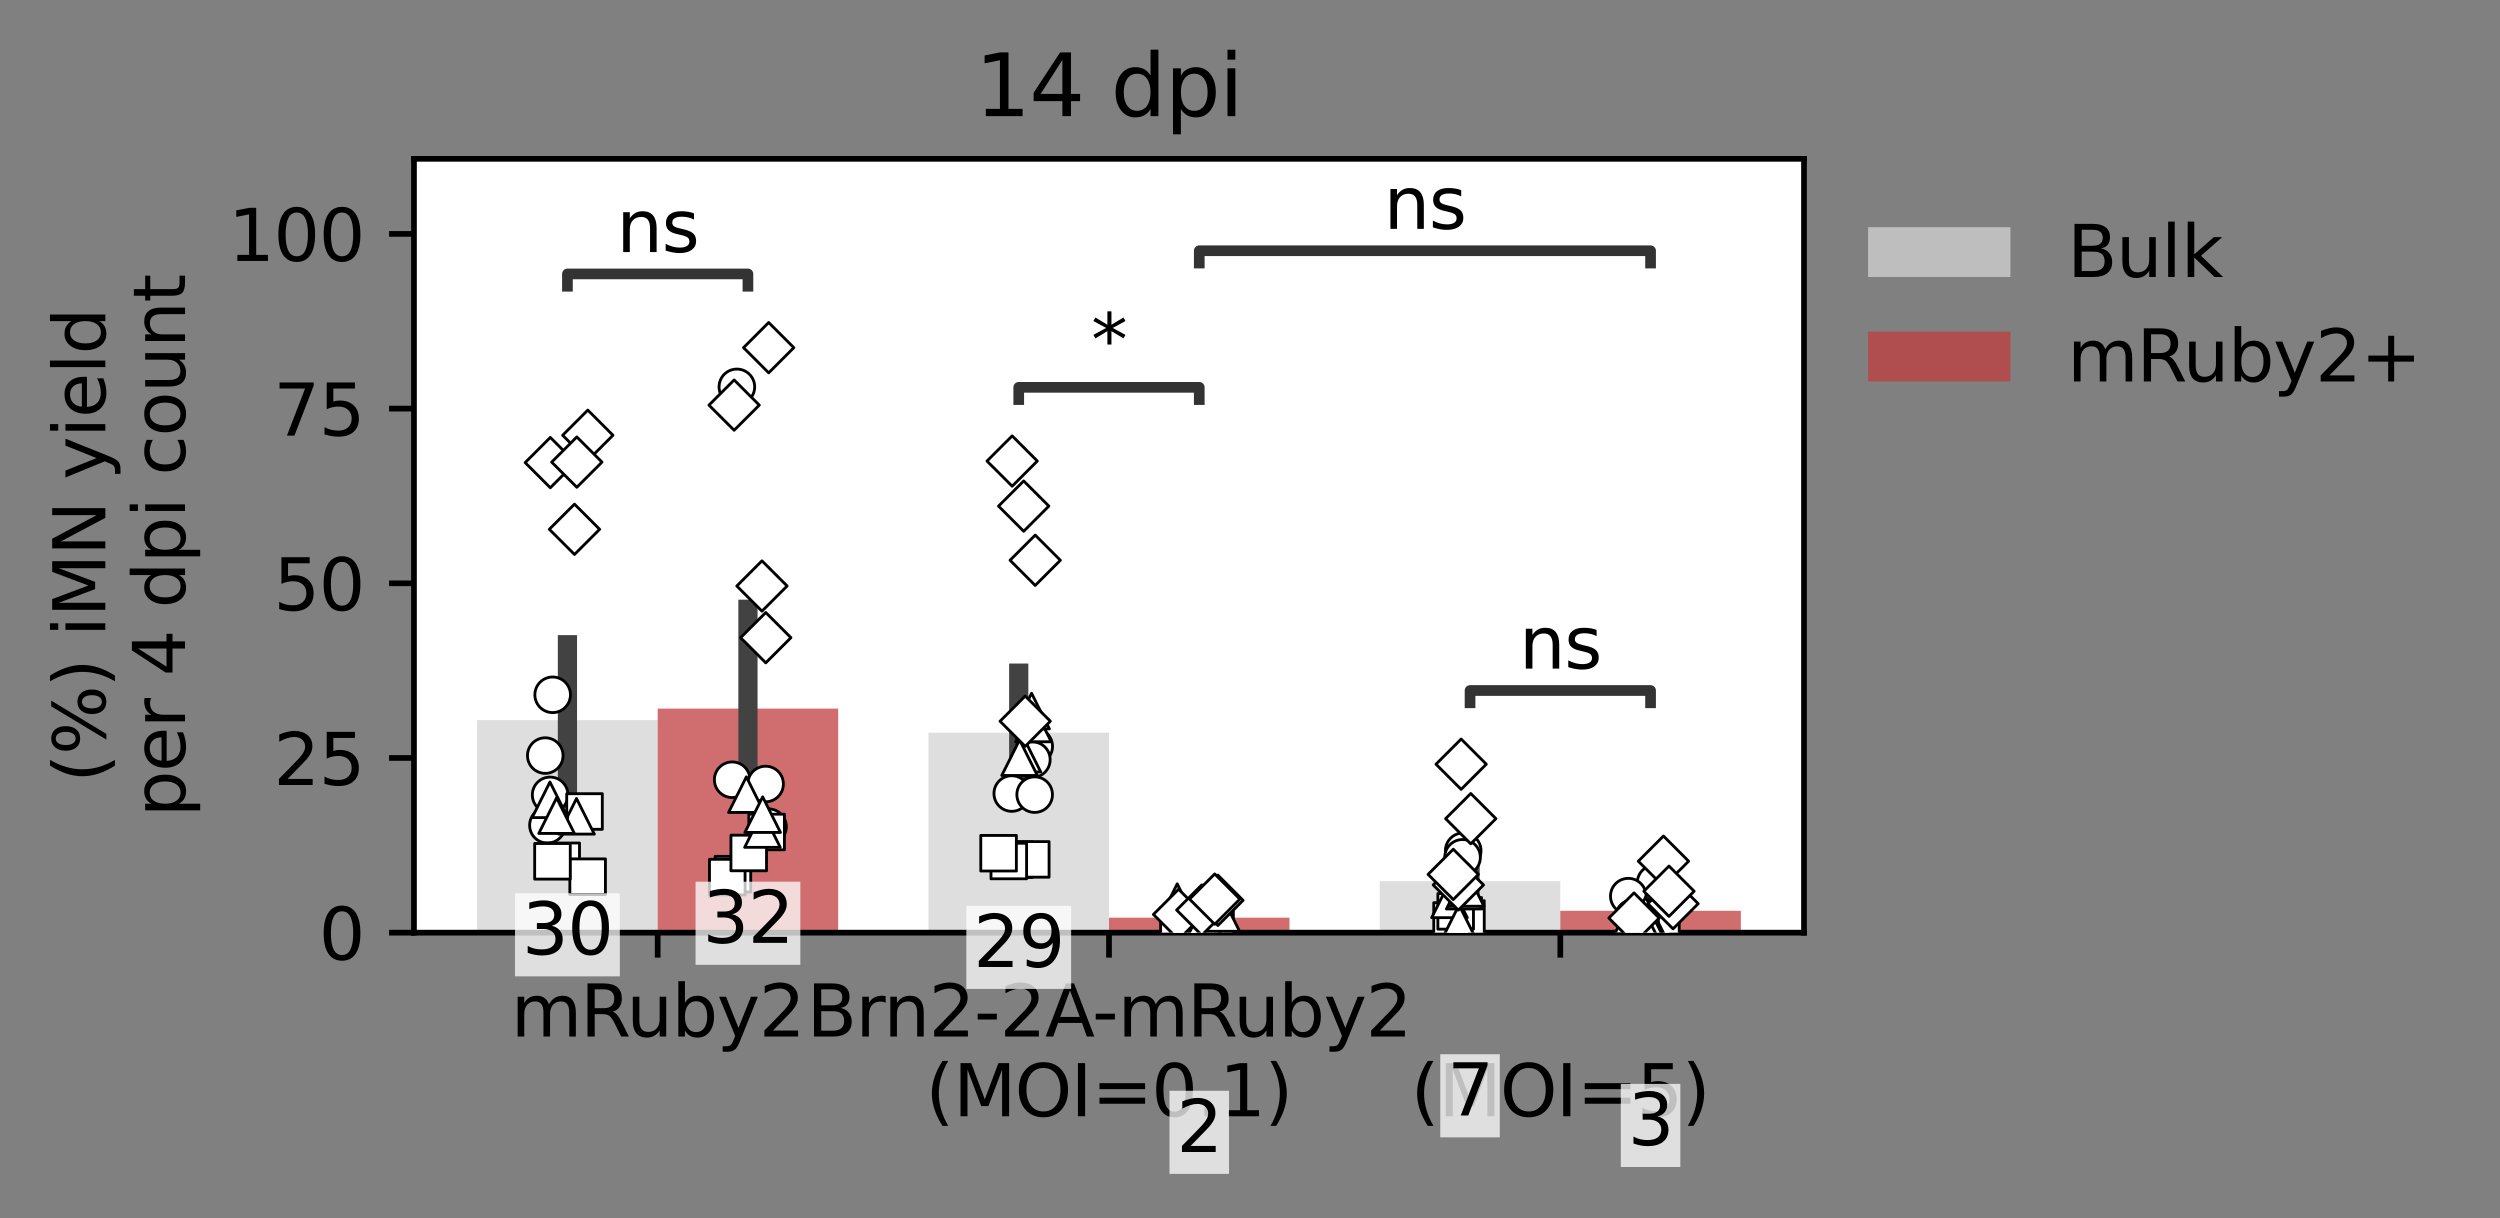<?xml version="1.0" encoding="utf-8" standalone="no"?>
<!DOCTYPE svg PUBLIC "-//W3C//DTD SVG 1.1//EN"
  "http://www.w3.org/Graphics/SVG/1.1/DTD/svg11.dtd">
<svg xmlns:xlink="http://www.w3.org/1999/xlink" width="351.249pt" height="171.13pt" viewBox="0 0 351.249 171.13" xmlns="http://www.w3.org/2000/svg" version="1.1">
 <rect x="0" y="0" width="351.249" height="171.13" fill="#808080" stroke="none"/>
 <defs>
  <style type="text/css">*{stroke-linejoin: round; stroke-linecap: butt}</style>
 </defs>
 <g id="figure_1">
  <g id="patch_1">
   <path d="M 0 171.13 
L 351.249 171.13 
L 351.249 0 
L 0 0 
L 0 171.13 
z
" style="fill: none"/>
  </g>
  <g id="axes_1">
   <g id="patch_2">
    <path d="M 58.163 131.038 
L 253.463 131.038 
L 253.463 22.318 
L 58.163 22.318 
z
" style="fill: #ffffff"/>
   </g>
   <g id="PathCollection_1"/>
   <g id="PathCollection_2"/>
   <g id="PathCollection_3"/>
   <g id="PathCollection_4"/>
   <g id="PathCollection_5"/>
   <g id="PathCollection_6"/>
   <g id="PathCollection_7"/>
   <g id="PathCollection_8"/>
   <g id="patch_3">
    <path d="M 67.041 131.038 
L 92.404 131.038 
L 92.404 101.178 
L 67.041 101.178 
z
" clip-path="url(#pec239571e2)" style="fill: #d3d3d3; opacity: 0.75"/>
   </g>
   <g id="patch_4">
    <path d="M 130.45 131.038 
L 155.813 131.038 
L 155.813 102.941 
L 130.45 102.941 
z
" clip-path="url(#pec239571e2)" style="fill: #d3d3d3; opacity: 0.75"/>
   </g>
   <g id="patch_5">
    <path d="M 193.859 131.038 
L 219.223 131.038 
L 219.223 123.798 
L 193.859 123.798 
z
" clip-path="url(#pec239571e2)" style="fill: #d3d3d3; opacity: 0.75"/>
   </g>
   <g id="patch_6">
    <path d="M 92.404 131.038 
L 117.768 131.038 
L 117.768 99.556 
L 92.404 99.556 
z
" clip-path="url(#pec239571e2)" style="fill: #c03d3e; opacity: 0.75"/>
   </g>
   <g id="patch_7">
    <path d="M 155.813 131.038 
L 181.177 131.038 
L 181.177 128.93 
L 155.813 128.93 
z
" clip-path="url(#pec239571e2)" style="fill: #c03d3e; opacity: 0.75"/>
   </g>
   <g id="patch_8">
    <path d="M 219.223 131.038 
L 244.586 131.038 
L 244.586 127.965 
L 219.223 127.965 
z
" clip-path="url(#pec239571e2)" style="fill: #c03d3e; opacity: 0.75"/>
   </g>
   <g id="matplotlib.axis_1">
    <g id="xtick_1">
     <g id="line2d_1">
      <defs>
       <path id="mac2908fb14" d="M 0 0 
L 0 3.5 
" style="stroke: #000000; stroke-width: 0.8"/>
      </defs>
      <g>
       <use xlink:href="#mac2908fb14" x="92.404" y="131.038" style="stroke: #000000; stroke-width: 0.8"/>
      </g>
     </g>
     <g id="text_1">
      <!-- mRuby2 -->
      <g transform="translate(71.801 145.637)scale(0.1 -0.1)">
       <defs>
        <path id="DejaVuSans-6d" d="M 3328 2828 
Q 3544 3216 3844 3400 
Q 4144 3584 4550 3584 
Q 5097 3584 5394 3201 
Q 5691 2819 5691 2113 
L 5691 0 
L 5113 0 
L 5113 2094 
Q 5113 2597 4934 2840 
Q 4756 3084 4391 3084 
Q 3944 3084 3684 2787 
Q 3425 2491 3425 1978 
L 3425 0 
L 2847 0 
L 2847 2094 
Q 2847 2600 2669 2842 
Q 2491 3084 2119 3084 
Q 1678 3084 1418 2786 
Q 1159 2488 1159 1978 
L 1159 0 
L 581 0 
L 581 3500 
L 1159 3500 
L 1159 2956 
Q 1356 3278 1631 3431 
Q 1906 3584 2284 3584 
Q 2666 3584 2933 3390 
Q 3200 3197 3328 2828 
z
" transform="scale(0.016)"/>
        <path id="DejaVuSans-52" d="M 2841 2188 
Q 3044 2119 3236 1894 
Q 3428 1669 3622 1275 
L 4263 0 
L 3584 0 
L 2988 1197 
Q 2756 1666 2539 1819 
Q 2322 1972 1947 1972 
L 1259 1972 
L 1259 0 
L 628 0 
L 628 4666 
L 2053 4666 
Q 2853 4666 3247 4331 
Q 3641 3997 3641 3322 
Q 3641 2881 3436 2590 
Q 3231 2300 2841 2188 
z
M 1259 4147 
L 1259 2491 
L 2053 2491 
Q 2509 2491 2742 2702 
Q 2975 2913 2975 3322 
Q 2975 3731 2742 3939 
Q 2509 4147 2053 4147 
L 1259 4147 
z
" transform="scale(0.016)"/>
        <path id="DejaVuSans-75" d="M 544 1381 
L 544 3500 
L 1119 3500 
L 1119 1403 
Q 1119 906 1312 657 
Q 1506 409 1894 409 
Q 2359 409 2629 706 
Q 2900 1003 2900 1516 
L 2900 3500 
L 3475 3500 
L 3475 0 
L 2900 0 
L 2900 538 
Q 2691 219 2414 64 
Q 2138 -91 1772 -91 
Q 1169 -91 856 284 
Q 544 659 544 1381 
z
M 1991 3584 
L 1991 3584 
z
" transform="scale(0.016)"/>
        <path id="DejaVuSans-62" d="M 3116 1747 
Q 3116 2381 2855 2742 
Q 2594 3103 2138 3103 
Q 1681 3103 1420 2742 
Q 1159 2381 1159 1747 
Q 1159 1113 1420 752 
Q 1681 391 2138 391 
Q 2594 391 2855 752 
Q 3116 1113 3116 1747 
z
M 1159 2969 
Q 1341 3281 1617 3432 
Q 1894 3584 2278 3584 
Q 2916 3584 3314 3078 
Q 3713 2572 3713 1747 
Q 3713 922 3314 415 
Q 2916 -91 2278 -91 
Q 1894 -91 1617 61 
Q 1341 213 1159 525 
L 1159 0 
L 581 0 
L 581 4863 
L 1159 4863 
L 1159 2969 
z
" transform="scale(0.016)"/>
        <path id="DejaVuSans-79" d="M 2059 -325 
Q 1816 -950 1584 -1140 
Q 1353 -1331 966 -1331 
L 506 -1331 
L 506 -850 
L 844 -850 
Q 1081 -850 1212 -737 
Q 1344 -625 1503 -206 
L 1606 56 
L 191 3500 
L 800 3500 
L 1894 763 
L 2988 3500 
L 3597 3500 
L 2059 -325 
z
" transform="scale(0.016)"/>
        <path id="DejaVuSans-32" d="M 1228 531 
L 3431 531 
L 3431 0 
L 469 0 
L 469 531 
Q 828 903 1448 1529 
Q 2069 2156 2228 2338 
Q 2531 2678 2651 2914 
Q 2772 3150 2772 3378 
Q 2772 3750 2511 3984 
Q 2250 4219 1831 4219 
Q 1534 4219 1204 4116 
Q 875 4013 500 3803 
L 500 4441 
Q 881 4594 1212 4672 
Q 1544 4750 1819 4750 
Q 2544 4750 2975 4387 
Q 3406 4025 3406 3419 
Q 3406 3131 3298 2873 
Q 3191 2616 2906 2266 
Q 2828 2175 2409 1742 
Q 1991 1309 1228 531 
z
" transform="scale(0.016)"/>
       </defs>
       <use xlink:href="#DejaVuSans-6d"/>
       <use xlink:href="#DejaVuSans-52" x="97.412"/>
       <use xlink:href="#DejaVuSans-75" x="162.395"/>
       <use xlink:href="#DejaVuSans-62" x="225.773"/>
       <use xlink:href="#DejaVuSans-79" x="289.25"/>
       <use xlink:href="#DejaVuSans-32" x="348.43"/>
      </g>
     </g>
    </g>
    <g id="xtick_2">
     <g id="line2d_2">
      <g>
       <use xlink:href="#mac2908fb14" x="155.813" y="131.038" style="stroke: #000000; stroke-width: 0.8"/>
      </g>
     </g>
     <g id="text_2">
      <!-- Brn2-2A-mRuby2 -->
      <g transform="translate(113.365 145.637)scale(0.1 -0.1)">
       <defs>
        <path id="DejaVuSans-42" d="M 1259 2228 
L 1259 519 
L 2272 519 
Q 2781 519 3026 730 
Q 3272 941 3272 1375 
Q 3272 1813 3026 2020 
Q 2781 2228 2272 2228 
L 1259 2228 
z
M 1259 4147 
L 1259 2741 
L 2194 2741 
Q 2656 2741 2882 2914 
Q 3109 3088 3109 3444 
Q 3109 3797 2882 3972 
Q 2656 4147 2194 4147 
L 1259 4147 
z
M 628 4666 
L 2241 4666 
Q 2963 4666 3353 4366 
Q 3744 4066 3744 3513 
Q 3744 3084 3544 2831 
Q 3344 2578 2956 2516 
Q 3422 2416 3680 2098 
Q 3938 1781 3938 1306 
Q 3938 681 3513 340 
Q 3088 0 2303 0 
L 628 0 
L 628 4666 
z
" transform="scale(0.016)"/>
        <path id="DejaVuSans-72" d="M 2631 2963 
Q 2534 3019 2420 3045 
Q 2306 3072 2169 3072 
Q 1681 3072 1420 2755 
Q 1159 2438 1159 1844 
L 1159 0 
L 581 0 
L 581 3500 
L 1159 3500 
L 1159 2956 
Q 1341 3275 1631 3429 
Q 1922 3584 2338 3584 
Q 2397 3584 2469 3576 
Q 2541 3569 2628 3553 
L 2631 2963 
z
" transform="scale(0.016)"/>
        <path id="DejaVuSans-6e" d="M 3513 2113 
L 3513 0 
L 2938 0 
L 2938 2094 
Q 2938 2591 2744 2837 
Q 2550 3084 2163 3084 
Q 1697 3084 1428 2787 
Q 1159 2491 1159 1978 
L 1159 0 
L 581 0 
L 581 3500 
L 1159 3500 
L 1159 2956 
Q 1366 3272 1645 3428 
Q 1925 3584 2291 3584 
Q 2894 3584 3203 3211 
Q 3513 2838 3513 2113 
z
" transform="scale(0.016)"/>
        <path id="DejaVuSans-2d" d="M 313 2009 
L 1997 2009 
L 1997 1497 
L 313 1497 
L 313 2009 
z
" transform="scale(0.016)"/>
        <path id="DejaVuSans-41" d="M 2188 4044 
L 1331 1722 
L 3047 1722 
L 2188 4044 
z
M 1831 4666 
L 2547 4666 
L 4325 0 
L 3669 0 
L 3244 1197 
L 1141 1197 
L 716 0 
L 50 0 
L 1831 4666 
z
" transform="scale(0.016)"/>
       </defs>
       <use xlink:href="#DejaVuSans-42"/>
       <use xlink:href="#DejaVuSans-72" x="68.604"/>
       <use xlink:href="#DejaVuSans-6e" x="107.967"/>
       <use xlink:href="#DejaVuSans-32" x="171.346"/>
       <use xlink:href="#DejaVuSans-2d" x="234.969"/>
       <use xlink:href="#DejaVuSans-32" x="271.053"/>
       <use xlink:href="#DejaVuSans-41" x="334.676"/>
       <use xlink:href="#DejaVuSans-2d" x="400.834"/>
       <use xlink:href="#DejaVuSans-6d" x="436.918"/>
       <use xlink:href="#DejaVuSans-52" x="534.33"/>
       <use xlink:href="#DejaVuSans-75" x="599.312"/>
       <use xlink:href="#DejaVuSans-62" x="662.691"/>
       <use xlink:href="#DejaVuSans-79" x="726.168"/>
       <use xlink:href="#DejaVuSans-32" x="785.348"/>
      </g>
      <!-- (MOI=0.1) -->
      <g transform="translate(130.045 156.834)scale(0.1 -0.1)">
       <defs>
        <path id="DejaVuSans-28" d="M 1984 4856 
Q 1566 4138 1362 3434 
Q 1159 2731 1159 2009 
Q 1159 1288 1364 580 
Q 1569 -128 1984 -844 
L 1484 -844 
Q 1016 -109 783 600 
Q 550 1309 550 2009 
Q 550 2706 781 3412 
Q 1013 4119 1484 4856 
L 1984 4856 
z
" transform="scale(0.016)"/>
        <path id="DejaVuSans-4d" d="M 628 4666 
L 1569 4666 
L 2759 1491 
L 3956 4666 
L 4897 4666 
L 4897 0 
L 4281 0 
L 4281 4097 
L 3078 897 
L 2444 897 
L 1241 4097 
L 1241 0 
L 628 0 
L 628 4666 
z
" transform="scale(0.016)"/>
        <path id="DejaVuSans-4f" d="M 2522 4238 
Q 1834 4238 1429 3725 
Q 1025 3213 1025 2328 
Q 1025 1447 1429 934 
Q 1834 422 2522 422 
Q 3209 422 3611 934 
Q 4013 1447 4013 2328 
Q 4013 3213 3611 3725 
Q 3209 4238 2522 4238 
z
M 2522 4750 
Q 3503 4750 4090 4092 
Q 4678 3434 4678 2328 
Q 4678 1225 4090 567 
Q 3503 -91 2522 -91 
Q 1538 -91 948 565 
Q 359 1222 359 2328 
Q 359 3434 948 4092 
Q 1538 4750 2522 4750 
z
" transform="scale(0.016)"/>
        <path id="DejaVuSans-49" d="M 628 4666 
L 1259 4666 
L 1259 0 
L 628 0 
L 628 4666 
z
" transform="scale(0.016)"/>
        <path id="DejaVuSans-3d" d="M 678 2906 
L 4684 2906 
L 4684 2381 
L 678 2381 
L 678 2906 
z
M 678 1631 
L 4684 1631 
L 4684 1100 
L 678 1100 
L 678 1631 
z
" transform="scale(0.016)"/>
        <path id="DejaVuSans-30" d="M 2034 4250 
Q 1547 4250 1301 3770 
Q 1056 3291 1056 2328 
Q 1056 1369 1301 889 
Q 1547 409 2034 409 
Q 2525 409 2770 889 
Q 3016 1369 3016 2328 
Q 3016 3291 2770 3770 
Q 2525 4250 2034 4250 
z
M 2034 4750 
Q 2819 4750 3233 4129 
Q 3647 3509 3647 2328 
Q 3647 1150 3233 529 
Q 2819 -91 2034 -91 
Q 1250 -91 836 529 
Q 422 1150 422 2328 
Q 422 3509 836 4129 
Q 1250 4750 2034 4750 
z
" transform="scale(0.016)"/>
        <path id="DejaVuSans-2e" d="M 684 794 
L 1344 794 
L 1344 0 
L 684 0 
L 684 794 
z
" transform="scale(0.016)"/>
        <path id="DejaVuSans-31" d="M 794 531 
L 1825 531 
L 1825 4091 
L 703 3866 
L 703 4441 
L 1819 4666 
L 2450 4666 
L 2450 531 
L 3481 531 
L 3481 0 
L 794 0 
L 794 531 
z
" transform="scale(0.016)"/>
        <path id="DejaVuSans-29" d="M 513 4856 
L 1013 4856 
Q 1481 4119 1714 3412 
Q 1947 2706 1947 2009 
Q 1947 1309 1714 600 
Q 1481 -109 1013 -844 
L 513 -844 
Q 928 -128 1133 580 
Q 1338 1288 1338 2009 
Q 1338 2731 1133 3434 
Q 928 4138 513 4856 
z
" transform="scale(0.016)"/>
       </defs>
       <use xlink:href="#DejaVuSans-28"/>
       <use xlink:href="#DejaVuSans-4d" x="39.014"/>
       <use xlink:href="#DejaVuSans-4f" x="125.293"/>
       <use xlink:href="#DejaVuSans-49" x="204.004"/>
       <use xlink:href="#DejaVuSans-3d" x="233.496"/>
       <use xlink:href="#DejaVuSans-30" x="317.285"/>
       <use xlink:href="#DejaVuSans-2e" x="380.908"/>
       <use xlink:href="#DejaVuSans-31" x="412.695"/>
       <use xlink:href="#DejaVuSans-29" x="476.318"/>
      </g>
     </g>
    </g>
    <g id="xtick_3">
     <g id="line2d_3">
      <g>
       <use xlink:href="#mac2908fb14" x="219.223" y="131.038" style="stroke: #000000; stroke-width: 0.8"/>
      </g>
     </g>
     <g id="text_3">
      <!--  -->
      <g transform="translate(219.223 145.637)scale(0.1 -0.1)"/>
      <!-- (MOI=5) -->
      <g transform="translate(198.225 156.834)scale(0.1 -0.1)">
       <defs>
        <path id="DejaVuSans-35" d="M 691 4666 
L 3169 4666 
L 3169 4134 
L 1269 4134 
L 1269 2991 
Q 1406 3038 1543 3061 
Q 1681 3084 1819 3084 
Q 2600 3084 3056 2656 
Q 3513 2228 3513 1497 
Q 3513 744 3044 326 
Q 2575 -91 1722 -91 
Q 1428 -91 1123 -41 
Q 819 9 494 109 
L 494 744 
Q 775 591 1075 516 
Q 1375 441 1709 441 
Q 2250 441 2565 725 
Q 2881 1009 2881 1497 
Q 2881 1984 2565 2268 
Q 2250 2553 1709 2553 
Q 1456 2553 1204 2497 
Q 953 2441 691 2322 
L 691 4666 
z
" transform="scale(0.016)"/>
       </defs>
       <use xlink:href="#DejaVuSans-28"/>
       <use xlink:href="#DejaVuSans-4d" x="39.014"/>
       <use xlink:href="#DejaVuSans-4f" x="125.293"/>
       <use xlink:href="#DejaVuSans-49" x="204.004"/>
       <use xlink:href="#DejaVuSans-3d" x="233.496"/>
       <use xlink:href="#DejaVuSans-35" x="317.285"/>
       <use xlink:href="#DejaVuSans-29" x="380.908"/>
      </g>
     </g>
    </g>
   </g>
   <g id="matplotlib.axis_2">
    <g id="ytick_1">
     <g id="line2d_4">
      <defs>
       <path id="m1b4ed18e99" d="M 0 0 
L -3.5 0 
" style="stroke: #000000; stroke-width: 0.8"/>
      </defs>
      <g>
       <use xlink:href="#m1b4ed18e99" x="58.163" y="131.038" style="stroke: #000000; stroke-width: 0.8"/>
      </g>
     </g>
     <g id="text_4">
      <!-- 0 -->
      <g transform="translate(44.801 134.837)scale(0.1 -0.1)">
       <use xlink:href="#DejaVuSans-30"/>
      </g>
     </g>
    </g>
    <g id="ytick_2">
     <g id="line2d_5">
      <g>
       <use xlink:href="#m1b4ed18e99" x="58.163" y="106.494" style="stroke: #000000; stroke-width: 0.8"/>
      </g>
     </g>
     <g id="text_5">
      <!-- 25 -->
      <g transform="translate(38.438 110.294)scale(0.1 -0.1)">
       <use xlink:href="#DejaVuSans-32"/>
       <use xlink:href="#DejaVuSans-35" x="63.623"/>
      </g>
     </g>
    </g>
    <g id="ytick_3">
     <g id="line2d_6">
      <g>
       <use xlink:href="#m1b4ed18e99" x="58.163" y="81.951" style="stroke: #000000; stroke-width: 0.8"/>
      </g>
     </g>
     <g id="text_6">
      <!-- 50 -->
      <g transform="translate(38.438 85.75)scale(0.1 -0.1)">
       <use xlink:href="#DejaVuSans-35"/>
       <use xlink:href="#DejaVuSans-30" x="63.623"/>
      </g>
     </g>
    </g>
    <g id="ytick_4">
     <g id="line2d_7">
      <g>
       <use xlink:href="#m1b4ed18e99" x="58.163" y="57.407" style="stroke: #000000; stroke-width: 0.8"/>
      </g>
     </g>
     <g id="text_7">
      <!-- 75 -->
      <g transform="translate(38.438 61.206)scale(0.1 -0.1)">
       <defs>
        <path id="DejaVuSans-37" d="M 525 4666 
L 3525 4666 
L 3525 4397 
L 1831 0 
L 1172 0 
L 2766 4134 
L 525 4134 
L 525 4666 
z
" transform="scale(0.016)"/>
       </defs>
       <use xlink:href="#DejaVuSans-37"/>
       <use xlink:href="#DejaVuSans-35" x="63.623"/>
      </g>
     </g>
    </g>
    <g id="ytick_5">
     <g id="line2d_8">
      <g>
       <use xlink:href="#m1b4ed18e99" x="58.163" y="32.863" style="stroke: #000000; stroke-width: 0.8"/>
      </g>
     </g>
     <g id="text_8">
      <!-- 100 -->
      <g transform="translate(32.076 36.662)scale(0.1 -0.1)">
       <use xlink:href="#DejaVuSans-31"/>
       <use xlink:href="#DejaVuSans-30" x="63.623"/>
       <use xlink:href="#DejaVuSans-30" x="127.246"/>
      </g>
     </g>
    </g>
    <g id="text_9">
     <!-- (%) iMN yield -->
     <g transform="translate(14.798 109.941)rotate(-90)scale(0.1 -0.1)">
      <defs>
       <path id="DejaVuSans-25" d="M 4653 2053 
Q 4381 2053 4226 1822 
Q 4072 1591 4072 1178 
Q 4072 772 4226 539 
Q 4381 306 4653 306 
Q 4919 306 5073 539 
Q 5228 772 5228 1178 
Q 5228 1588 5073 1820 
Q 4919 2053 4653 2053 
z
M 4653 2450 
Q 5147 2450 5437 2106 
Q 5728 1763 5728 1178 
Q 5728 594 5436 251 
Q 5144 -91 4653 -91 
Q 4153 -91 3862 251 
Q 3572 594 3572 1178 
Q 3572 1766 3864 2108 
Q 4156 2450 4653 2450 
z
M 1428 4353 
Q 1159 4353 1004 4120 
Q 850 3888 850 3481 
Q 850 3069 1003 2837 
Q 1156 2606 1428 2606 
Q 1700 2606 1854 2837 
Q 2009 3069 2009 3481 
Q 2009 3884 1853 4118 
Q 1697 4353 1428 4353 
z
M 4250 4750 
L 4750 4750 
L 1831 -91 
L 1331 -91 
L 4250 4750 
z
M 1428 4750 
Q 1922 4750 2215 4408 
Q 2509 4066 2509 3481 
Q 2509 2891 2217 2550 
Q 1925 2209 1428 2209 
Q 931 2209 642 2551 
Q 353 2894 353 3481 
Q 353 4063 643 4406 
Q 934 4750 1428 4750 
z
" transform="scale(0.016)"/>
       <path id="DejaVuSans-20" transform="scale(0.016)"/>
       <path id="DejaVuSans-69" d="M 603 3500 
L 1178 3500 
L 1178 0 
L 603 0 
L 603 3500 
z
M 603 4863 
L 1178 4863 
L 1178 4134 
L 603 4134 
L 603 4863 
z
" transform="scale(0.016)"/>
       <path id="DejaVuSans-4e" d="M 628 4666 
L 1478 4666 
L 3547 763 
L 3547 4666 
L 4159 4666 
L 4159 0 
L 3309 0 
L 1241 3903 
L 1241 0 
L 628 0 
L 628 4666 
z
" transform="scale(0.016)"/>
       <path id="DejaVuSans-65" d="M 3597 1894 
L 3597 1613 
L 953 1613 
Q 991 1019 1311 708 
Q 1631 397 2203 397 
Q 2534 397 2845 478 
Q 3156 559 3463 722 
L 3463 178 
Q 3153 47 2828 -22 
Q 2503 -91 2169 -91 
Q 1331 -91 842 396 
Q 353 884 353 1716 
Q 353 2575 817 3079 
Q 1281 3584 2069 3584 
Q 2775 3584 3186 3129 
Q 3597 2675 3597 1894 
z
M 3022 2063 
Q 3016 2534 2758 2815 
Q 2500 3097 2075 3097 
Q 1594 3097 1305 2825 
Q 1016 2553 972 2059 
L 3022 2063 
z
" transform="scale(0.016)"/>
       <path id="DejaVuSans-6c" d="M 603 4863 
L 1178 4863 
L 1178 0 
L 603 0 
L 603 4863 
z
" transform="scale(0.016)"/>
       <path id="DejaVuSans-64" d="M 2906 2969 
L 2906 4863 
L 3481 4863 
L 3481 0 
L 2906 0 
L 2906 525 
Q 2725 213 2448 61 
Q 2172 -91 1784 -91 
Q 1150 -91 751 415 
Q 353 922 353 1747 
Q 353 2572 751 3078 
Q 1150 3584 1784 3584 
Q 2172 3584 2448 3432 
Q 2725 3281 2906 2969 
z
M 947 1747 
Q 947 1113 1208 752 
Q 1469 391 1925 391 
Q 2381 391 2643 752 
Q 2906 1113 2906 1747 
Q 2906 2381 2643 2742 
Q 2381 3103 1925 3103 
Q 1469 3103 1208 2742 
Q 947 2381 947 1747 
z
" transform="scale(0.016)"/>
      </defs>
      <use xlink:href="#DejaVuSans-28"/>
      <use xlink:href="#DejaVuSans-25" x="39.014"/>
      <use xlink:href="#DejaVuSans-29" x="134.033"/>
      <use xlink:href="#DejaVuSans-20" x="173.047"/>
      <use xlink:href="#DejaVuSans-69" x="204.834"/>
      <use xlink:href="#DejaVuSans-4d" x="232.617"/>
      <use xlink:href="#DejaVuSans-4e" x="318.896"/>
      <use xlink:href="#DejaVuSans-20" x="393.701"/>
      <use xlink:href="#DejaVuSans-79" x="425.488"/>
      <use xlink:href="#DejaVuSans-69" x="484.668"/>
      <use xlink:href="#DejaVuSans-65" x="512.451"/>
      <use xlink:href="#DejaVuSans-6c" x="573.975"/>
      <use xlink:href="#DejaVuSans-64" x="601.758"/>
     </g>
     <!-- per 4 dpi count -->
     <g transform="translate(25.996 114.777)rotate(-90)scale(0.1 -0.1)">
      <defs>
       <path id="DejaVuSans-70" d="M 1159 525 
L 1159 -1331 
L 581 -1331 
L 581 3500 
L 1159 3500 
L 1159 2969 
Q 1341 3281 1617 3432 
Q 1894 3584 2278 3584 
Q 2916 3584 3314 3078 
Q 3713 2572 3713 1747 
Q 3713 922 3314 415 
Q 2916 -91 2278 -91 
Q 1894 -91 1617 61 
Q 1341 213 1159 525 
z
M 3116 1747 
Q 3116 2381 2855 2742 
Q 2594 3103 2138 3103 
Q 1681 3103 1420 2742 
Q 1159 2381 1159 1747 
Q 1159 1113 1420 752 
Q 1681 391 2138 391 
Q 2594 391 2855 752 
Q 3116 1113 3116 1747 
z
" transform="scale(0.016)"/>
       <path id="DejaVuSans-34" d="M 2419 4116 
L 825 1625 
L 2419 1625 
L 2419 4116 
z
M 2253 4666 
L 3047 4666 
L 3047 1625 
L 3713 1625 
L 3713 1100 
L 3047 1100 
L 3047 0 
L 2419 0 
L 2419 1100 
L 313 1100 
L 313 1709 
L 2253 4666 
z
" transform="scale(0.016)"/>
       <path id="DejaVuSans-63" d="M 3122 3366 
L 3122 2828 
Q 2878 2963 2633 3030 
Q 2388 3097 2138 3097 
Q 1578 3097 1268 2742 
Q 959 2388 959 1747 
Q 959 1106 1268 751 
Q 1578 397 2138 397 
Q 2388 397 2633 464 
Q 2878 531 3122 666 
L 3122 134 
Q 2881 22 2623 -34 
Q 2366 -91 2075 -91 
Q 1284 -91 818 406 
Q 353 903 353 1747 
Q 353 2603 823 3093 
Q 1294 3584 2113 3584 
Q 2378 3584 2631 3529 
Q 2884 3475 3122 3366 
z
" transform="scale(0.016)"/>
       <path id="DejaVuSans-6f" d="M 1959 3097 
Q 1497 3097 1228 2736 
Q 959 2375 959 1747 
Q 959 1119 1226 758 
Q 1494 397 1959 397 
Q 2419 397 2687 759 
Q 2956 1122 2956 1747 
Q 2956 2369 2687 2733 
Q 2419 3097 1959 3097 
z
M 1959 3584 
Q 2709 3584 3137 3096 
Q 3566 2609 3566 1747 
Q 3566 888 3137 398 
Q 2709 -91 1959 -91 
Q 1206 -91 779 398 
Q 353 888 353 1747 
Q 353 2609 779 3096 
Q 1206 3584 1959 3584 
z
" transform="scale(0.016)"/>
       <path id="DejaVuSans-74" d="M 1172 4494 
L 1172 3500 
L 2356 3500 
L 2356 3053 
L 1172 3053 
L 1172 1153 
Q 1172 725 1289 603 
Q 1406 481 1766 481 
L 2356 481 
L 2356 0 
L 1766 0 
Q 1100 0 847 248 
Q 594 497 594 1153 
L 594 3053 
L 172 3053 
L 172 3500 
L 594 3500 
L 594 4494 
L 1172 4494 
z
" transform="scale(0.016)"/>
      </defs>
      <use xlink:href="#DejaVuSans-70"/>
      <use xlink:href="#DejaVuSans-65" x="63.477"/>
      <use xlink:href="#DejaVuSans-72" x="125"/>
      <use xlink:href="#DejaVuSans-20" x="166.113"/>
      <use xlink:href="#DejaVuSans-34" x="197.9"/>
      <use xlink:href="#DejaVuSans-20" x="261.523"/>
      <use xlink:href="#DejaVuSans-64" x="293.311"/>
      <use xlink:href="#DejaVuSans-70" x="356.787"/>
      <use xlink:href="#DejaVuSans-69" x="420.264"/>
      <use xlink:href="#DejaVuSans-20" x="448.047"/>
      <use xlink:href="#DejaVuSans-63" x="479.834"/>
      <use xlink:href="#DejaVuSans-6f" x="534.814"/>
      <use xlink:href="#DejaVuSans-75" x="595.996"/>
      <use xlink:href="#DejaVuSans-6e" x="659.375"/>
      <use xlink:href="#DejaVuSans-74" x="722.754"/>
     </g>
    </g>
   </g>
   <g id="line2d_9">
    <path d="M 79.723 112.118 
L 79.723 90.589 
" clip-path="url(#pec239571e2)" style="fill: none; stroke: #424242; stroke-width: 2.7; stroke-linecap: square"/>
   </g>
   <g id="line2d_10">
    <path d="M 143.132 110.938 
L 143.132 94.578 
" clip-path="url(#pec239571e2)" style="fill: none; stroke: #424242; stroke-width: 2.7; stroke-linecap: square"/>
   </g>
   <g id="line2d_11">
    <path d="M 206.541 126.284 
L 206.541 120.831 
" clip-path="url(#pec239571e2)" style="fill: none; stroke: #424242; stroke-width: 2.7; stroke-linecap: square"/>
   </g>
   <g id="line2d_12">
    <path d="M 105.086 111.979 
L 105.086 85.602 
" clip-path="url(#pec239571e2)" style="fill: none; stroke: #424242; stroke-width: 2.7; stroke-linecap: square"/>
   </g>
   <g id="line2d_13">
    <path d="M 168.495 129.581 
L 168.495 128.236 
" clip-path="url(#pec239571e2)" style="fill: none; stroke: #424242; stroke-width: 2.7; stroke-linecap: square"/>
   </g>
   <g id="line2d_14">
    <path d="M 231.904 129.161 
L 231.904 126.636 
" clip-path="url(#pec239571e2)" style="fill: none; stroke: #424242; stroke-width: 2.7; stroke-linecap: square"/>
   </g>
   <g id="line2d_15">
    <path d="M 143.132 56.147 
L 143.132 54.421 
L 168.495 54.421 
L 168.495 56.147 
" clip-path="url(#pec239571e2)" style="fill: none; stroke: #333333; stroke-width: 1.5; stroke-linecap: square"/>
   </g>
   <g id="line2d_16">
    <path d="M 79.723 40.217 
L 79.723 38.491 
L 105.086 38.491 
L 105.086 40.217 
" clip-path="url(#pec239571e2)" style="fill: none; stroke: #333333; stroke-width: 1.5; stroke-linecap: square"/>
   </g>
   <g id="line2d_17">
    <path d="M 206.541 98.741 
L 206.541 97.015 
L 231.904 97.015 
L 231.904 98.741 
" clip-path="url(#pec239571e2)" style="fill: none; stroke: #333333; stroke-width: 1.5; stroke-linecap: square"/>
   </g>
   <g id="line2d_18">
    <path d="M 168.495 36.957 
L 168.495 35.231 
L 231.904 35.231 
L 231.904 36.957 
" clip-path="url(#pec239571e2)" style="fill: none; stroke: #333333; stroke-width: 1.5; stroke-linecap: square"/>
   </g>
   <g id="patch_9">
    <path d="M 58.163 131.038 
L 58.163 22.318 
" style="fill: none; stroke: #000000; stroke-width: 0.8; stroke-linejoin: miter; stroke-linecap: square"/>
   </g>
   <g id="patch_10">
    <path d="M 253.463 131.038 
L 253.463 22.318 
" style="fill: none; stroke: #000000; stroke-width: 0.8; stroke-linejoin: miter; stroke-linecap: square"/>
   </g>
   <g id="patch_11">
    <path d="M 58.163 131.038 
L 253.463 131.038 
" style="fill: none; stroke: #000000; stroke-width: 0.8; stroke-linejoin: miter; stroke-linecap: square"/>
   </g>
   <g id="patch_12">
    <path d="M 58.163 22.318 
L 253.463 22.318 
" style="fill: none; stroke: #000000; stroke-width: 0.8; stroke-linejoin: miter; stroke-linecap: square"/>
   </g>
   <g id="PathCollection_9">
    <defs>
     <path id="C0_0_b452112d5a" d="M 0 2.5 
C 0.663 2.5 1.299 2.237 1.768 1.768 
C 2.237 1.299 2.5 0.663 2.5 -0 
C 2.5 -0.663 2.237 -1.299 1.768 -1.768 
C 1.299 -2.237 0.663 -2.5 0 -2.5 
C -0.663 -2.5 -1.299 -2.237 -1.768 -1.768 
C -2.237 -1.299 -2.5 -0.663 -2.5 0 
C -2.5 0.663 -2.237 1.299 -1.768 1.768 
C -1.299 2.237 -0.663 2.5 0 2.5 
z
"/>
    </defs>
    <g clip-path="url(#pec239571e2)">
     <use xlink:href="#C0_0_b452112d5a" x="77.648" y="97.619" style="fill: #ffffff; stroke: #000000; stroke-width: 0.4"/>
    </g>
    <g clip-path="url(#pec239571e2)">
     <use xlink:href="#C0_0_b452112d5a" x="76.61" y="106.16" style="fill: #ffffff; stroke: #000000; stroke-width: 0.4"/>
    </g>
    <g clip-path="url(#pec239571e2)">
     <use xlink:href="#C0_0_b452112d5a" x="76.915" y="115.951" style="fill: #ffffff; stroke: #000000; stroke-width: 0.4"/>
    </g>
    <g clip-path="url(#pec239571e2)">
     <use xlink:href="#C0_0_b452112d5a" x="77.293" y="111.682" style="fill: #ffffff; stroke: #000000; stroke-width: 0.4"/>
    </g>
   </g>
   <g id="PathCollection_10">
    <defs>
     <path id="C1_0_3c1e960d26" d="M 0 2.5 
C 0.663 2.5 1.299 2.237 1.768 1.768 
C 2.237 1.299 2.5 0.663 2.5 -0 
C 2.5 -0.663 2.237 -1.299 1.768 -1.768 
C 1.299 -2.237 0.663 -2.5 0 -2.5 
C -0.663 -2.5 -1.299 -2.237 -1.768 -1.768 
C -2.237 -1.299 -2.5 -0.663 -2.5 0 
C -2.5 0.663 -2.237 1.299 -1.768 1.768 
C -1.299 2.237 -0.663 2.5 0 2.5 
z
"/>
    </defs>
    <g clip-path="url(#pec239571e2)">
     <use xlink:href="#C1_0_3c1e960d26" x="103.53" y="54.356" style="fill: #ffffff; stroke: #000000; stroke-width: 0.4"/>
    </g>
    <g clip-path="url(#pec239571e2)">
     <use xlink:href="#C1_0_3c1e960d26" x="102.871" y="109.553" style="fill: #ffffff; stroke: #000000; stroke-width: 0.4"/>
    </g>
    <g clip-path="url(#pec239571e2)">
     <use xlink:href="#C1_0_3c1e960d26" x="107.976" y="116.149" style="fill: #ffffff; stroke: #000000; stroke-width: 0.4"/>
    </g>
    <g clip-path="url(#pec239571e2)">
     <use xlink:href="#C1_0_3c1e960d26" x="107.565" y="110.153" style="fill: #ffffff; stroke: #000000; stroke-width: 0.4"/>
    </g>
   </g>
   <g id="PathCollection_11">
    <defs>
     <path id="C2_0_ad973c8a68" d="M 0 2.5 
C 0.663 2.5 1.299 2.237 1.768 1.768 
C 2.237 1.299 2.5 0.663 2.5 -0 
C 2.5 -0.663 2.237 -1.299 1.768 -1.768 
C 1.299 -2.237 0.663 -2.5 0 -2.5 
C -0.663 -2.5 -1.299 -2.237 -1.768 -1.768 
C -2.237 -1.299 -2.5 -0.663 -2.5 0 
C -2.5 0.663 -2.237 1.299 -1.768 1.768 
C -1.299 2.237 -0.663 2.5 0 2.5 
z
"/>
    </defs>
    <g clip-path="url(#pec239571e2)">
     <use xlink:href="#C2_0_ad973c8a68" x="145.38" y="104.866" style="fill: #ffffff; stroke: #000000; stroke-width: 0.4"/>
    </g>
    <g clip-path="url(#pec239571e2)">
     <use xlink:href="#C2_0_ad973c8a68" x="142.151" y="111.491" style="fill: #ffffff; stroke: #000000; stroke-width: 0.4"/>
    </g>
    <g clip-path="url(#pec239571e2)">
     <use xlink:href="#C2_0_ad973c8a68" x="145.045" y="106.728" style="fill: #ffffff; stroke: #000000; stroke-width: 0.4"/>
    </g>
    <g clip-path="url(#pec239571e2)">
     <use xlink:href="#C2_0_ad973c8a68" x="145.369" y="111.644" style="fill: #ffffff; stroke: #000000; stroke-width: 0.4"/>
    </g>
   </g>
   <g id="PathCollection_12">
    <defs>
     <path id="C3_0_c0e0ad0afb" d="M 0 2.5 
C 0.663 2.5 1.299 2.237 1.768 1.768 
C 2.237 1.299 2.5 0.663 2.5 -0 
C 2.5 -0.663 2.237 -1.299 1.768 -1.768 
C 1.299 -2.237 0.663 -2.5 0 -2.5 
C -0.663 -2.5 -1.299 -2.237 -1.768 -1.768 
C -2.237 -1.299 -2.5 -0.663 -2.5 0 
C -2.5 0.663 -2.237 1.299 -1.768 1.768 
C -1.299 2.237 -0.663 2.5 0 2.5 
z
"/>
    </defs>
    <g clip-path="url(#pec239571e2)">
     <use xlink:href="#C3_0_c0e0ad0afb" x="169.001" y="129.143" style="fill: #ffffff; stroke: #000000; stroke-width: 0.4"/>
    </g>
    <g clip-path="url(#pec239571e2)">
     <use xlink:href="#C3_0_c0e0ad0afb" x="167.096" y="129.614" style="fill: #ffffff; stroke: #000000; stroke-width: 0.4"/>
    </g>
    <g clip-path="url(#pec239571e2)">
     <use xlink:href="#C3_0_c0e0ad0afb" x="168.924" y="129.973" style="fill: #ffffff; stroke: #000000; stroke-width: 0.4"/>
    </g>
    <g clip-path="url(#pec239571e2)">
     <use xlink:href="#C3_0_c0e0ad0afb" x="169.032" y="130.082" style="fill: #ffffff; stroke: #000000; stroke-width: 0.4"/>
    </g>
   </g>
   <g id="PathCollection_13">
    <defs>
     <path id="C4_0_0dd376e2bd" d="M 0 2.5 
C 0.663 2.5 1.299 2.237 1.768 1.768 
C 2.237 1.299 2.5 0.663 2.5 -0 
C 2.5 -0.663 2.237 -1.299 1.768 -1.768 
C 1.299 -2.237 0.663 -2.5 0 -2.5 
C -0.663 -2.5 -1.299 -2.237 -1.768 -1.768 
C -2.237 -1.299 -2.5 -0.663 -2.5 0 
C -2.5 0.663 -2.237 1.299 -1.768 1.768 
C -1.299 2.237 -0.663 2.5 0 2.5 
z
"/>
    </defs>
    <g clip-path="url(#pec239571e2)">
     <use xlink:href="#C4_0_0dd376e2bd" x="205.58" y="119.53" style="fill: #ffffff; stroke: #000000; stroke-width: 0.4"/>
    </g>
    <g clip-path="url(#pec239571e2)">
     <use xlink:href="#C4_0_0dd376e2bd" x="205.488" y="120.453" style="fill: #ffffff; stroke: #000000; stroke-width: 0.4"/>
    </g>
    <g clip-path="url(#pec239571e2)">
     <use xlink:href="#C4_0_0dd376e2bd" x="204.757" y="126.805" style="fill: #ffffff; stroke: #000000; stroke-width: 0.4"/>
    </g>
    <g clip-path="url(#pec239571e2)">
     <use xlink:href="#C4_0_0dd376e2bd" x="204.547" y="123.243" style="fill: #ffffff; stroke: #000000; stroke-width: 0.4"/>
    </g>
   </g>
   <g id="PathCollection_14">
    <defs>
     <path id="C5_0_732cdf19be" d="M 0 2.5 
C 0.663 2.5 1.299 2.237 1.768 1.768 
C 2.237 1.299 2.5 0.663 2.5 -0 
C 2.5 -0.663 2.237 -1.299 1.768 -1.768 
C 1.299 -2.237 0.663 -2.5 0 -2.5 
C -0.663 -2.5 -1.299 -2.237 -1.768 -1.768 
C -2.237 -1.299 -2.5 -0.663 -2.5 0 
C -2.5 0.663 -2.237 1.299 -1.768 1.768 
C -1.299 2.237 -0.663 2.5 0 2.5 
z
"/>
    </defs>
    <g clip-path="url(#pec239571e2)">
     <use xlink:href="#C5_0_732cdf19be" x="232.535" y="124.046" style="fill: #ffffff; stroke: #000000; stroke-width: 0.4"/>
    </g>
    <g clip-path="url(#pec239571e2)">
     <use xlink:href="#C5_0_732cdf19be" x="228.774" y="125.909" style="fill: #ffffff; stroke: #000000; stroke-width: 0.4"/>
    </g>
    <g clip-path="url(#pec239571e2)">
     <use xlink:href="#C5_0_732cdf19be" x="229.481" y="128.892" style="fill: #ffffff; stroke: #000000; stroke-width: 0.4"/>
    </g>
    <g clip-path="url(#pec239571e2)">
     <use xlink:href="#C5_0_732cdf19be" x="232.729" y="128.679" style="fill: #ffffff; stroke: #000000; stroke-width: 0.4"/>
    </g>
   </g>
   <g id="PathCollection_15">
    <path d="M 76.419 123.442 
L 81.419 123.442 
L 81.419 118.442 
L 76.419 118.442 
z
" clip-path="url(#pec239571e2)" style="fill: #ffffff; stroke: #000000; stroke-width: 0.4"/>
    <path d="M 80.064 125.676 
L 85.064 125.676 
L 85.064 120.676 
L 80.064 120.676 
z
" clip-path="url(#pec239571e2)" style="fill: #ffffff; stroke: #000000; stroke-width: 0.4"/>
    <path d="M 79.624 116.516 
L 84.624 116.516 
L 84.624 111.516 
L 79.624 111.516 
z
" clip-path="url(#pec239571e2)" style="fill: #ffffff; stroke: #000000; stroke-width: 0.4"/>
    <path d="M 75.122 123.513 
L 80.122 123.513 
L 80.122 118.513 
L 75.122 118.513 
z
" clip-path="url(#pec239571e2)" style="fill: #ffffff; stroke: #000000; stroke-width: 0.4"/>
   </g>
   <g id="PathCollection_16">
    <path d="M 100.476 125.32 
L 105.476 125.32 
L 105.476 120.32 
L 100.476 120.32 
z
" clip-path="url(#pec239571e2)" style="fill: #ffffff; stroke: #000000; stroke-width: 0.4"/>
    <path d="M 99.681 125.73 
L 104.681 125.73 
L 104.681 120.73 
L 99.681 120.73 
z
" clip-path="url(#pec239571e2)" style="fill: #ffffff; stroke: #000000; stroke-width: 0.4"/>
    <path d="M 105.21 119.396 
L 110.21 119.396 
L 110.21 114.396 
L 105.21 114.396 
z
" clip-path="url(#pec239571e2)" style="fill: #ffffff; stroke: #000000; stroke-width: 0.4"/>
    <path d="M 102.696 122.342 
L 107.696 122.342 
L 107.696 117.342 
L 102.696 117.342 
z
" clip-path="url(#pec239571e2)" style="fill: #ffffff; stroke: #000000; stroke-width: 0.4"/>
   </g>
   <g id="PathCollection_17">
    <path d="M 140.013 123.282 
L 145.013 123.282 
L 145.013 118.282 
L 140.013 118.282 
z
" clip-path="url(#pec239571e2)" style="fill: #ffffff; stroke: #000000; stroke-width: 0.4"/>
    <path d="M 142.393 123.243 
L 147.393 123.243 
L 147.393 118.243 
L 142.393 118.243 
z
" clip-path="url(#pec239571e2)" style="fill: #ffffff; stroke: #000000; stroke-width: 0.4"/>
    <path d="M 139.235 123.472 
L 144.235 123.472 
L 144.235 118.472 
L 139.235 118.472 
z
" clip-path="url(#pec239571e2)" style="fill: #ffffff; stroke: #000000; stroke-width: 0.4"/>
    <path d="M 137.8 122.376 
L 142.8 122.376 
L 142.8 117.376 
L 137.8 117.376 
z
" clip-path="url(#pec239571e2)" style="fill: #ffffff; stroke: #000000; stroke-width: 0.4"/>
   </g>
   <g id="PathCollection_18">
    <path d="M 166.414 133.012 
L 171.414 133.012 
L 171.414 128.012 
L 166.414 128.012 
z
" clip-path="url(#pec239571e2)" style="fill: #ffffff; stroke: #000000; stroke-width: 0.4"/>
    <path d="M 168.283 132.882 
L 173.283 132.882 
L 173.283 127.882 
L 168.283 127.882 
z
" clip-path="url(#pec239571e2)" style="fill: #ffffff; stroke: #000000; stroke-width: 0.4"/>
    <path d="M 164.704 132.872 
L 169.704 132.872 
L 169.704 127.872 
L 164.704 127.872 
z
" clip-path="url(#pec239571e2)" style="fill: #ffffff; stroke: #000000; stroke-width: 0.4"/>
    <path d="M 163.067 132.519 
L 168.067 132.519 
L 168.067 127.519 
L 163.067 127.519 
z
" clip-path="url(#pec239571e2)" style="fill: #ffffff; stroke: #000000; stroke-width: 0.4"/>
   </g>
   <g id="PathCollection_19">
    <path d="M 203.152 131.109 
L 208.152 131.109 
L 208.152 126.109 
L 203.152 126.109 
z
" clip-path="url(#pec239571e2)" style="fill: #ffffff; stroke: #000000; stroke-width: 0.4"/>
    <path d="M 203.537 131.552 
L 208.537 131.552 
L 208.537 126.552 
L 203.537 126.552 
z
" clip-path="url(#pec239571e2)" style="fill: #ffffff; stroke: #000000; stroke-width: 0.4"/>
    <path d="M 201.442 131.828 
L 206.442 131.828 
L 206.442 126.828 
L 201.442 126.828 
z
" clip-path="url(#pec239571e2)" style="fill: #ffffff; stroke: #000000; stroke-width: 0.4"/>
    <path d="M 202.021 130.548 
L 207.021 130.548 
L 207.021 125.548 
L 202.021 125.548 
z
" clip-path="url(#pec239571e2)" style="fill: #ffffff; stroke: #000000; stroke-width: 0.4"/>
   </g>
   <g id="PathCollection_20">
    <path d="M 229.687 132.771 
L 234.687 132.771 
L 234.687 127.771 
L 229.687 127.771 
z
" clip-path="url(#pec239571e2)" style="fill: #ffffff; stroke: #000000; stroke-width: 0.4"/>
    <path d="M 227.602 132.769 
L 232.602 132.769 
L 232.602 127.769 
L 227.602 127.769 
z
" clip-path="url(#pec239571e2)" style="fill: #ffffff; stroke: #000000; stroke-width: 0.4"/>
    <path d="M 230.929 133.211 
L 235.929 133.211 
L 235.929 128.211 
L 230.929 128.211 
z
" clip-path="url(#pec239571e2)" style="fill: #ffffff; stroke: #000000; stroke-width: 0.4"/>
    <path d="M 227.991 132.378 
L 232.991 132.378 
L 232.991 127.378 
L 227.991 127.378 
z
" clip-path="url(#pec239571e2)" style="fill: #ffffff; stroke: #000000; stroke-width: 0.4"/>
   </g>
   <g id="PathCollection_21">
    <path d="M 81.001 112.192 
L 78.501 117.192 
L 83.501 117.192 
z
" clip-path="url(#pec239571e2)" style="fill: #ffffff; stroke: #000000; stroke-width: 0.4"/>
    <path d="M 77.267 109.872 
L 74.767 114.872 
L 79.767 114.872 
z
" clip-path="url(#pec239571e2)" style="fill: #ffffff; stroke: #000000; stroke-width: 0.4"/>
    <path d="M 78.199 112.099 
L 75.699 117.099 
L 80.699 117.099 
z
" clip-path="url(#pec239571e2)" style="fill: #ffffff; stroke: #000000; stroke-width: 0.4"/>
   </g>
   <g id="PathCollection_22">
    <path d="M 104.864 109.148 
L 102.364 114.148 
L 107.364 114.148 
z
" clip-path="url(#pec239571e2)" style="fill: #ffffff; stroke: #000000; stroke-width: 0.4"/>
    <path d="M 107.125 114.051 
L 104.625 119.051 
L 109.625 119.051 
z
" clip-path="url(#pec239571e2)" style="fill: #ffffff; stroke: #000000; stroke-width: 0.4"/>
    <path d="M 107.155 111.958 
L 104.655 116.958 
L 109.655 116.958 
z
" clip-path="url(#pec239571e2)" style="fill: #ffffff; stroke: #000000; stroke-width: 0.4"/>
   </g>
   <g id="PathCollection_23">
    <path d="M 143.72 103.457 
L 141.22 108.457 
L 146.22 108.457 
z
" clip-path="url(#pec239571e2)" style="fill: #ffffff; stroke: #000000; stroke-width: 0.4"/>
    <path d="M 143.248 103.952 
L 140.748 108.952 
L 145.748 108.952 
z
" clip-path="url(#pec239571e2)" style="fill: #ffffff; stroke: #000000; stroke-width: 0.4"/>
    <path d="M 145.197 99.216 
L 142.697 104.216 
L 147.697 104.216 
z
" clip-path="url(#pec239571e2)" style="fill: #ffffff; stroke: #000000; stroke-width: 0.4"/>
    <path d="M 144.937 97.405 
L 142.437 102.405 
L 147.437 102.405 
z
" clip-path="url(#pec239571e2)" style="fill: #ffffff; stroke: #000000; stroke-width: 0.4"/>
   </g>
   <g id="PathCollection_24">
    <path d="M 168.684 126.824 
L 166.184 131.824 
L 171.184 131.824 
z
" clip-path="url(#pec239571e2)" style="fill: #ffffff; stroke: #000000; stroke-width: 0.4"/>
    <path d="M 169.228 126.787 
L 166.728 131.787 
L 171.728 131.787 
z
" clip-path="url(#pec239571e2)" style="fill: #ffffff; stroke: #000000; stroke-width: 0.4"/>
    <path d="M 171.658 125.843 
L 169.158 130.843 
L 174.158 130.843 
z
" clip-path="url(#pec239571e2)" style="fill: #ffffff; stroke: #000000; stroke-width: 0.4"/>
    <path d="M 165.4 124.178 
L 162.9 129.178 
L 167.9 129.178 
z
" clip-path="url(#pec239571e2)" style="fill: #ffffff; stroke: #000000; stroke-width: 0.4"/>
   </g>
   <g id="PathCollection_25">
    <path d="M 203.653 123.931 
L 201.153 128.931 
L 206.153 128.931 
z
" clip-path="url(#pec239571e2)" style="fill: #ffffff; stroke: #000000; stroke-width: 0.4"/>
    <path d="M 205.723 122.711 
L 203.223 127.711 
L 208.223 127.711 
z
" clip-path="url(#pec239571e2)" style="fill: #ffffff; stroke: #000000; stroke-width: 0.4"/>
    <path d="M 204.995 127.149 
L 202.495 132.149 
L 207.495 132.149 
z
" clip-path="url(#pec239571e2)" style="fill: #ffffff; stroke: #000000; stroke-width: 0.4"/>
    <path d="M 205.99 122.324 
L 203.49 127.324 
L 208.49 127.324 
z
" clip-path="url(#pec239571e2)" style="fill: #ffffff; stroke: #000000; stroke-width: 0.4"/>
   </g>
   <g id="PathCollection_26">
    <path d="M 231.203 126.038 
L 228.703 131.038 
L 233.703 131.038 
z
" clip-path="url(#pec239571e2)" style="fill: #ffffff; stroke: #000000; stroke-width: 0.4"/>
    <path d="M 229.383 126.17 
L 226.883 131.17 
L 231.883 131.17 
z
" clip-path="url(#pec239571e2)" style="fill: #ffffff; stroke: #000000; stroke-width: 0.4"/>
    <path d="M 231.794 127.831 
L 229.294 132.831 
L 234.294 132.831 
z
" clip-path="url(#pec239571e2)" style="fill: #ffffff; stroke: #000000; stroke-width: 0.4"/>
    <path d="M 230.331 126.572 
L 227.831 131.572 
L 232.831 131.572 
z
" clip-path="url(#pec239571e2)" style="fill: #ffffff; stroke: #000000; stroke-width: 0.4"/>
   </g>
   <g id="PathCollection_27">
    <path d="M 80.714 77.902 
L 84.25 74.366 
L 80.714 70.831 
L 77.179 74.366 
z
" clip-path="url(#pec239571e2)" style="fill: #ffffff; stroke: #000000; stroke-width: 0.4"/>
    <path d="M 77.318 68.531 
L 80.853 64.995 
L 77.318 61.46 
L 73.782 64.995 
z
" clip-path="url(#pec239571e2)" style="fill: #ffffff; stroke: #000000; stroke-width: 0.4"/>
    <path d="M 82.585 64.69 
L 86.121 61.155 
L 82.585 57.619 
L 79.05 61.155 
z
" clip-path="url(#pec239571e2)" style="fill: #ffffff; stroke: #000000; stroke-width: 0.4"/>
    <path d="M 81.043 68.463 
L 84.579 64.928 
L 81.043 61.392 
L 77.508 64.928 
z
" clip-path="url(#pec239571e2)" style="fill: #ffffff; stroke: #000000; stroke-width: 0.4"/>
   </g>
   <g id="PathCollection_28">
    <path d="M 107.055 85.868 
L 110.59 82.332 
L 107.055 78.797 
L 103.519 82.332 
z
" clip-path="url(#pec239571e2)" style="fill: #ffffff; stroke: #000000; stroke-width: 0.4"/>
    <path d="M 107.59 93.13 
L 111.126 89.594 
L 107.59 86.058 
L 104.055 89.594 
z
" clip-path="url(#pec239571e2)" style="fill: #ffffff; stroke: #000000; stroke-width: 0.4"/>
    <path d="M 107.999 52.383 
L 111.535 48.847 
L 107.999 45.312 
L 104.464 48.847 
z
" clip-path="url(#pec239571e2)" style="fill: #ffffff; stroke: #000000; stroke-width: 0.4"/>
    <path d="M 103.144 60.453 
L 106.68 56.918 
L 103.144 53.382 
L 99.609 56.918 
z
" clip-path="url(#pec239571e2)" style="fill: #ffffff; stroke: #000000; stroke-width: 0.4"/>
   </g>
   <g id="PathCollection_29">
    <path d="M 145.446 82.253 
L 148.982 78.717 
L 145.446 75.182 
L 141.911 78.717 
z
" clip-path="url(#pec239571e2)" style="fill: #ffffff; stroke: #000000; stroke-width: 0.4"/>
    <path d="M 144.038 104.866 
L 147.574 101.331 
L 144.038 97.795 
L 140.503 101.331 
z
" clip-path="url(#pec239571e2)" style="fill: #ffffff; stroke: #000000; stroke-width: 0.4"/>
    <path d="M 142.208 68.312 
L 145.743 64.777 
L 142.208 61.241 
L 138.672 64.777 
z
" clip-path="url(#pec239571e2)" style="fill: #ffffff; stroke: #000000; stroke-width: 0.4"/>
    <path d="M 143.827 74.643 
L 147.363 71.107 
L 143.827 67.572 
L 140.291 71.107 
z
" clip-path="url(#pec239571e2)" style="fill: #ffffff; stroke: #000000; stroke-width: 0.4"/>
   </g>
   <g id="PathCollection_30">
    <path d="M 171.119 130.03 
L 174.655 126.495 
L 171.119 122.959 
L 167.583 126.495 
z
" clip-path="url(#pec239571e2)" style="fill: #ffffff; stroke: #000000; stroke-width: 0.4"/>
    <path d="M 165.588 132.013 
L 169.123 128.478 
L 165.588 124.942 
L 162.052 128.478 
z
" clip-path="url(#pec239571e2)" style="fill: #ffffff; stroke: #000000; stroke-width: 0.4"/>
    <path d="M 168.849 131.394 
L 172.384 127.859 
L 168.849 124.323 
L 165.313 127.859 
z
" clip-path="url(#pec239571e2)" style="fill: #ffffff; stroke: #000000; stroke-width: 0.4"/>
    <path d="M 170.665 129.861 
L 174.201 126.326 
L 170.665 122.79 
L 167.13 126.326 
z
" clip-path="url(#pec239571e2)" style="fill: #ffffff; stroke: #000000; stroke-width: 0.4"/>
   </g>
   <g id="PathCollection_31">
    <path d="M 204.9 127.873 
L 208.435 124.337 
L 204.9 120.802 
L 201.364 124.337 
z
" clip-path="url(#pec239571e2)" style="fill: #ffffff; stroke: #000000; stroke-width: 0.4"/>
    <path d="M 205.29 110.907 
L 208.825 107.371 
L 205.29 103.836 
L 201.754 107.371 
z
" clip-path="url(#pec239571e2)" style="fill: #ffffff; stroke: #000000; stroke-width: 0.4"/>
    <path d="M 204.181 126.386 
L 207.716 122.85 
L 204.181 119.315 
L 200.645 122.85 
z
" clip-path="url(#pec239571e2)" style="fill: #ffffff; stroke: #000000; stroke-width: 0.4"/>
    <path d="M 206.641 118.557 
L 210.176 115.022 
L 206.641 111.486 
L 203.105 115.022 
z
" clip-path="url(#pec239571e2)" style="fill: #ffffff; stroke: #000000; stroke-width: 0.4"/>
   </g>
   <g id="PathCollection_32">
    <path d="M 235.061 130.504 
L 238.597 126.968 
L 235.061 123.433 
L 231.526 126.968 
z
" clip-path="url(#pec239571e2)" style="fill: #ffffff; stroke: #000000; stroke-width: 0.4"/>
    <path d="M 233.715 124.533 
L 237.251 120.998 
L 233.715 117.462 
L 230.18 120.998 
z
" clip-path="url(#pec239571e2)" style="fill: #ffffff; stroke: #000000; stroke-width: 0.4"/>
    <path d="M 229.578 132.523 
L 233.113 128.988 
L 229.578 125.452 
L 226.042 128.988 
z
" clip-path="url(#pec239571e2)" style="fill: #ffffff; stroke: #000000; stroke-width: 0.4"/>
    <path d="M 234.49 128.754 
L 238.026 125.218 
L 234.49 121.683 
L 230.955 125.218 
z
" clip-path="url(#pec239571e2)" style="fill: #ffffff; stroke: #000000; stroke-width: 0.4"/>
   </g>
   <g id="text_10">
    <g id="patch_13">
     <path d="M 72.36 137.178 
L 87.085 137.178 
L 87.085 125.5 
L 72.36 125.5 
z
" style="fill: #ffffff; opacity: 0.75"/>
    </g>
    <!-- 30 -->
    <g transform="translate(73.36 134.098)scale(0.1 -0.1)">
     <defs>
      <path id="DejaVuSans-33" d="M 2597 2516 
Q 3050 2419 3304 2112 
Q 3559 1806 3559 1356 
Q 3559 666 3084 287 
Q 2609 -91 1734 -91 
Q 1441 -91 1130 -33 
Q 819 25 488 141 
L 488 750 
Q 750 597 1062 519 
Q 1375 441 1716 441 
Q 2309 441 2620 675 
Q 2931 909 2931 1356 
Q 2931 1769 2642 2001 
Q 2353 2234 1838 2234 
L 1294 2234 
L 1294 2753 
L 1863 2753 
Q 2328 2753 2575 2939 
Q 2822 3125 2822 3475 
Q 2822 3834 2567 4026 
Q 2313 4219 1838 4219 
Q 1578 4219 1281 4162 
Q 984 4106 628 3988 
L 628 4550 
Q 988 4650 1302 4700 
Q 1616 4750 1894 4750 
Q 2613 4750 3031 4423 
Q 3450 4097 3450 3541 
Q 3450 3153 3228 2886 
Q 3006 2619 2597 2516 
z
" transform="scale(0.016)"/>
     </defs>
     <use xlink:href="#DejaVuSans-33"/>
     <use xlink:href="#DejaVuSans-30" x="63.623"/>
    </g>
   </g>
   <g id="text_11">
    <g id="patch_14">
     <path d="M 135.769 138.941 
L 150.494 138.941 
L 150.494 127.263 
L 135.769 127.263 
z
" style="fill: #ffffff; opacity: 0.75"/>
    </g>
    <!-- 29 -->
    <g transform="translate(136.769 135.862)scale(0.1 -0.1)">
     <defs>
      <path id="DejaVuSans-39" d="M 703 97 
L 703 672 
Q 941 559 1184 500 
Q 1428 441 1663 441 
Q 2288 441 2617 861 
Q 2947 1281 2994 2138 
Q 2813 1869 2534 1725 
Q 2256 1581 1919 1581 
Q 1219 1581 811 2004 
Q 403 2428 403 3163 
Q 403 3881 828 4315 
Q 1253 4750 1959 4750 
Q 2769 4750 3195 4129 
Q 3622 3509 3622 2328 
Q 3622 1225 3098 567 
Q 2575 -91 1691 -91 
Q 1453 -91 1209 -44 
Q 966 3 703 97 
z
M 1959 2075 
Q 2384 2075 2632 2365 
Q 2881 2656 2881 3163 
Q 2881 3666 2632 3958 
Q 2384 4250 1959 4250 
Q 1534 4250 1286 3958 
Q 1038 3666 1038 3163 
Q 1038 2656 1286 2365 
Q 1534 2075 1959 2075 
z
" transform="scale(0.016)"/>
     </defs>
     <use xlink:href="#DejaVuSans-32"/>
     <use xlink:href="#DejaVuSans-39" x="63.623"/>
    </g>
   </g>
   <g id="text_12">
    <g id="patch_15">
     <path d="M 202.359 159.798 
L 210.722 159.798 
L 210.722 148.12 
L 202.359 148.12 
z
" style="fill: #ffffff; opacity: 0.75"/>
    </g>
    <!-- 7 -->
    <g transform="translate(203.359 156.718)scale(0.1 -0.1)">
     <use xlink:href="#DejaVuSans-37"/>
    </g>
   </g>
   <g id="text_13">
    <g id="patch_16">
     <path d="M 97.724 135.556 
L 112.449 135.556 
L 112.449 123.878 
L 97.724 123.878 
z
" style="fill: #ffffff; opacity: 0.75"/>
    </g>
    <!-- 32 -->
    <g transform="translate(98.724 132.477)scale(0.1 -0.1)">
     <use xlink:href="#DejaVuSans-33"/>
     <use xlink:href="#DejaVuSans-32" x="63.623"/>
    </g>
   </g>
   <g id="text_14">
    <g id="patch_17">
     <path d="M 164.314 164.93 
L 172.677 164.93 
L 172.677 153.252 
L 164.314 153.252 
z
" style="fill: #ffffff; opacity: 0.75"/>
    </g>
    <!-- 2 -->
    <g transform="translate(165.314 161.851)scale(0.1 -0.1)">
     <use xlink:href="#DejaVuSans-32"/>
    </g>
   </g>
   <g id="text_15">
    <g id="patch_18">
     <path d="M 227.723 163.965 
L 236.086 163.965 
L 236.086 152.287 
L 227.723 152.287 
z
" style="fill: #ffffff; opacity: 0.75"/>
    </g>
    <!-- 3 -->
    <g transform="translate(228.723 160.885)scale(0.1 -0.1)">
     <use xlink:href="#DejaVuSans-33"/>
    </g>
   </g>
   <g id="text_16">
    <!-- * -->
    <g transform="translate(153.313 51.341)scale(0.1 -0.1)">
     <defs>
      <path id="DejaVuSans-2a" d="M 3009 3897 
L 1888 3291 
L 3009 2681 
L 2828 2375 
L 1778 3009 
L 1778 1831 
L 1422 1831 
L 1422 3009 
L 372 2375 
L 191 2681 
L 1313 3291 
L 191 3897 
L 372 4206 
L 1422 3572 
L 1422 4750 
L 1778 4750 
L 1778 3572 
L 2828 4206 
L 3009 3897 
z
" transform="scale(0.016)"/>
     </defs>
     <use xlink:href="#DejaVuSans-2a"/>
    </g>
   </g>
   <g id="text_17">
    <!-- ns -->
    <g transform="translate(86.631 35.412)scale(0.1 -0.1)">
     <defs>
      <path id="DejaVuSans-73" d="M 2834 3397 
L 2834 2853 
Q 2591 2978 2328 3040 
Q 2066 3103 1784 3103 
Q 1356 3103 1142 2972 
Q 928 2841 928 2578 
Q 928 2378 1081 2264 
Q 1234 2150 1697 2047 
L 1894 2003 
Q 2506 1872 2764 1633 
Q 3022 1394 3022 966 
Q 3022 478 2636 193 
Q 2250 -91 1575 -91 
Q 1294 -91 989 -36 
Q 684 19 347 128 
L 347 722 
Q 666 556 975 473 
Q 1284 391 1588 391 
Q 1994 391 2212 530 
Q 2431 669 2431 922 
Q 2431 1156 2273 1281 
Q 2116 1406 1581 1522 
L 1381 1569 
Q 847 1681 609 1914 
Q 372 2147 372 2553 
Q 372 3047 722 3315 
Q 1072 3584 1716 3584 
Q 2034 3584 2315 3537 
Q 2597 3491 2834 3397 
z
" transform="scale(0.016)"/>
     </defs>
     <use xlink:href="#DejaVuSans-6e"/>
     <use xlink:href="#DejaVuSans-73" x="63.379"/>
    </g>
   </g>
   <g id="text_18">
    <!-- ns -->
    <g transform="translate(213.449 93.936)scale(0.1 -0.1)">
     <use xlink:href="#DejaVuSans-6e"/>
     <use xlink:href="#DejaVuSans-73" x="63.379"/>
    </g>
   </g>
   <g id="text_19">
    <!-- ns -->
    <g transform="translate(194.426 32.152)scale(0.1 -0.1)">
     <use xlink:href="#DejaVuSans-6e"/>
     <use xlink:href="#DejaVuSans-73" x="63.379"/>
    </g>
   </g>
   <g id="text_20">
    <!-- 14 dpi -->
    <g transform="translate(136.987 16.318)scale(0.12 -0.12)">
     <use xlink:href="#DejaVuSans-31"/>
     <use xlink:href="#DejaVuSans-34" x="63.623"/>
     <use xlink:href="#DejaVuSans-20" x="127.246"/>
     <use xlink:href="#DejaVuSans-64" x="159.033"/>
     <use xlink:href="#DejaVuSans-70" x="222.51"/>
     <use xlink:href="#DejaVuSans-69" x="285.986"/>
    </g>
   </g>
   <g id="legend_1">
    <g id="patch_19">
     <path d="M 262.463 38.917 
L 282.463 38.917 
L 282.463 31.917 
L 262.463 31.917 
z
" style="fill: #d3d3d3; opacity: 0.75"/>
    </g>
    <g id="text_21">
     <!-- Bulk -->
     <g transform="translate(290.463 38.917)scale(0.1 -0.1)">
      <defs>
       <path id="DejaVuSans-6b" d="M 581 4863 
L 1159 4863 
L 1159 1991 
L 2875 3500 
L 3609 3500 
L 1753 1863 
L 3688 0 
L 2938 0 
L 1159 1709 
L 1159 0 
L 581 0 
L 581 4863 
z
" transform="scale(0.016)"/>
      </defs>
      <use xlink:href="#DejaVuSans-42"/>
      <use xlink:href="#DejaVuSans-75" x="68.604"/>
      <use xlink:href="#DejaVuSans-6c" x="131.982"/>
      <use xlink:href="#DejaVuSans-6b" x="159.766"/>
     </g>
    </g>
    <g id="patch_20">
     <path d="M 262.463 53.595 
L 282.463 53.595 
L 282.463 46.595 
L 262.463 46.595 
z
" style="fill: #c03d3e; opacity: 0.75"/>
    </g>
    <g id="text_22">
     <!-- mRuby2+ -->
     <g transform="translate(290.463 53.595)scale(0.1 -0.1)">
      <defs>
       <path id="DejaVuSans-2b" d="M 2944 4013 
L 2944 2272 
L 4684 2272 
L 4684 1741 
L 2944 1741 
L 2944 0 
L 2419 0 
L 2419 1741 
L 678 1741 
L 678 2272 
L 2419 2272 
L 2419 4013 
L 2944 4013 
z
" transform="scale(0.016)"/>
      </defs>
      <use xlink:href="#DejaVuSans-6d"/>
      <use xlink:href="#DejaVuSans-52" x="97.412"/>
      <use xlink:href="#DejaVuSans-75" x="162.395"/>
      <use xlink:href="#DejaVuSans-62" x="225.773"/>
      <use xlink:href="#DejaVuSans-79" x="289.25"/>
      <use xlink:href="#DejaVuSans-32" x="348.43"/>
      <use xlink:href="#DejaVuSans-2b" x="412.053"/>
     </g>
    </g>
   </g>
  </g>
 </g>
 <defs>
  <clipPath id="pec239571e2">
   <rect x="58.163" y="22.318" width="195.3" height="108.72"/>
  </clipPath>
 </defs>
</svg>
